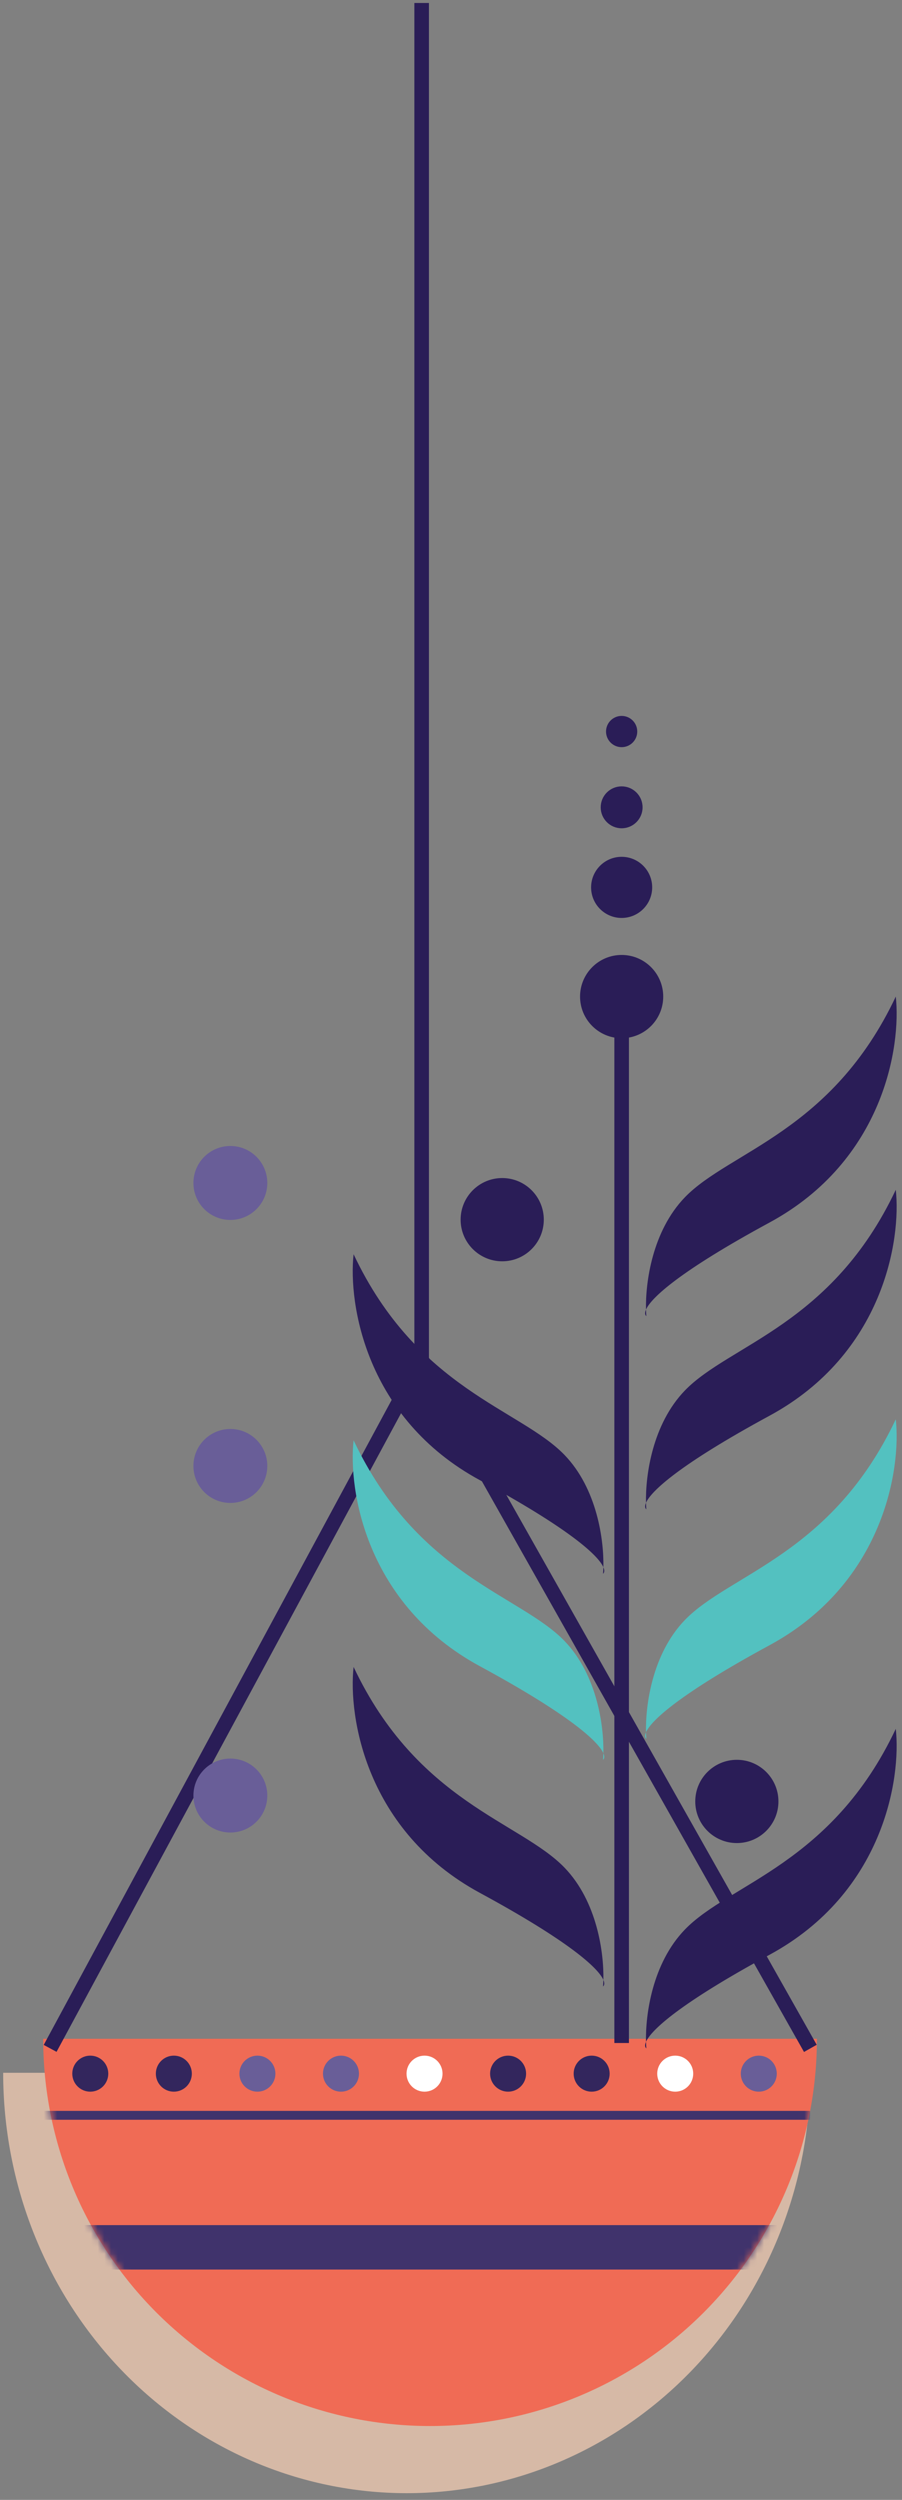 <svg width="134" height="371" viewBox="0 0 134 371" fill="none" xmlns="http://www.w3.org/2000/svg">
<rect x="0" y="0" width="134" height="371" fill="#808080" stroke="none"/>
<path d="M120.387 307.618C120.387 315.811 118.836 323.924 115.823 331.493C112.809 339.063 108.393 345.94 102.825 351.734C97.258 357.527 90.648 362.122 83.374 365.258C76.099 368.393 68.302 370.007 60.429 370.007C52.555 370.007 44.758 368.393 37.484 365.258C30.209 362.122 23.6 357.527 18.032 351.734C12.464 345.94 8.048 339.063 5.035 331.493C2.022 323.924 0.471 315.811 0.471 307.618L60.429 307.618H120.387Z" fill="#D6B9A6"/>
<path d="M121.36 302.569C121.36 310.117 119.873 317.59 116.985 324.563C114.097 331.536 109.863 337.871 104.526 343.208C99.19 348.545 92.854 352.778 85.881 355.666C78.909 358.555 71.435 360.041 63.888 360.041C56.34 360.041 48.867 358.555 41.894 355.666C34.922 352.778 28.586 348.545 23.249 343.208C17.912 337.871 13.679 331.536 10.791 324.563C7.903 317.59 6.416 310.117 6.416 302.569L63.888 302.569H121.36Z" fill="#F06B55"/>
<mask id="mask0_401_16198" style="mask-type:alpha" maskUnits="userSpaceOnUse" x="6" y="302" width="116" height="59">
<path d="M121.36 302.569C121.36 310.117 119.873 317.59 116.985 324.563C114.097 331.536 109.863 337.871 104.526 343.208C99.19 348.545 92.854 352.778 85.881 355.666C78.909 358.555 71.435 360.041 63.888 360.041C56.34 360.041 48.867 358.555 41.894 355.666C34.922 352.778 28.586 348.545 23.249 343.208C17.912 337.871 13.679 331.536 10.791 324.563C7.903 317.59 6.416 310.117 6.416 302.569L63.888 302.569H121.36Z" fill="#F06B55"/>
</mask>
<g mask="url(#mask0_401_16198)">
<circle cx="13.412" cy="307.747" r="2.674" fill="#33265D"/>
<circle cx="25.826" cy="307.747" r="2.674" fill="#33265D"/>
<circle cx="38.241" cy="307.747" r="2.674" fill="#695E98"/>
<circle cx="50.655" cy="307.747" r="2.674" fill="#695E98"/>
<circle cx="63.068" cy="307.747" r="2.674" fill="white"/>
<circle cx="75.482" cy="307.747" r="2.674" fill="#33265D"/>
<circle cx="87.896" cy="307.747" r="2.674" fill="#33265D"/>
<circle cx="100.31" cy="307.747" r="2.674" fill="white"/>
<circle cx="112.724" cy="307.747" r="2.674" fill="#695E98"/>
<rect x="5.793" y="313.272" width="114.551" height="1.319" fill="#40336C"/>
<rect x="5.793" y="330.225" width="114.551" height="6.593" fill="#40336C"/>
</g>
<path d="M7.448 303.996L62.64 201.789M62.64 201.789V0.443M62.64 201.789L120.386 303.996" stroke="#2A1D57" stroke-width="2.165"/>
<circle cx="34.223" cy="175.561" r="5.488" fill="#695E98"/>
<circle cx="34.223" cy="217.559" r="5.488" fill="#695E98"/>
<circle cx="34.223" cy="266.473" r="5.488" fill="#695E98"/>
<path d="M95.97 194.352C95.979 194.706 95.996 195.032 96.02 195.324C95.814 195.151 95.76 194.834 95.97 194.352C95.875 190.349 96.891 182.704 101.755 177.678C108.372 170.84 123.592 167.973 133.077 147.9C133.886 155.253 131.268 172.252 114.328 181.428C101.028 188.632 96.737 192.592 95.97 194.352Z" fill="#2A1D57"/>
<path d="M95.97 223.024C95.979 223.378 95.996 223.704 96.02 223.997C95.814 223.823 95.76 223.506 95.97 223.024C95.875 219.021 96.891 211.376 101.755 206.351C108.372 199.513 123.592 196.645 133.077 176.572C133.886 183.925 131.268 200.924 114.328 210.1C101.028 217.305 96.737 221.264 95.97 223.024Z" fill="#2A1D57"/>
<path d="M95.97 303.024C95.979 303.378 95.996 303.704 96.02 303.996C95.814 303.823 95.76 303.506 95.97 303.024C95.875 299.02 96.891 291.376 101.755 286.35C108.372 279.512 123.592 276.645 133.077 256.572C133.886 263.924 131.268 280.924 114.328 290.1C101.028 297.304 96.737 301.263 95.97 303.024Z" fill="#2A1D57"/>
<path d="M95.97 257.083C95.979 257.437 95.996 257.763 96.02 258.056C95.814 257.882 95.76 257.565 95.97 257.083C95.875 253.08 96.891 245.435 101.755 240.41C108.372 233.572 123.592 230.704 133.077 210.631C133.886 217.984 131.268 234.983 114.328 244.16C101.028 251.364 96.737 255.323 95.97 257.083Z" fill="#53C1C0"/>
<path d="M89.636 232.588C89.628 232.942 89.611 233.268 89.587 233.561C89.792 233.387 89.846 233.07 89.636 232.588C89.731 228.585 88.715 220.94 83.852 215.914C77.234 209.077 62.014 206.209 52.529 186.136C51.721 193.489 54.338 210.488 71.279 219.664C84.579 226.869 88.869 230.828 89.636 232.588Z" fill="#2A1D57"/>
<path d="M89.636 293.835C89.628 294.189 89.611 294.515 89.587 294.807C89.792 294.634 89.846 294.317 89.636 293.835C89.731 289.831 88.715 282.187 83.852 277.161C77.234 270.323 62.014 267.456 52.529 247.383C51.721 254.735 54.338 271.735 71.279 280.911C84.579 288.115 88.869 292.074 89.636 293.835Z" fill="#2A1D57"/>
<path d="M89.636 260.197C89.628 260.551 89.611 260.876 89.587 261.169C89.792 260.995 89.846 260.678 89.636 260.197C89.731 256.193 88.715 248.549 83.852 243.523C77.234 236.685 62.014 233.817 52.529 213.745C51.721 221.097 54.338 238.097 71.279 247.273C84.579 254.477 88.869 258.436 89.636 260.197Z" fill="#53C1C0"/>
<path d="M92.351 151.755V303.198" stroke="#2A1D57" stroke-width="2.165"/>
<circle cx="92.35" cy="147.9" r="6.178" fill="#2A1D57"/>
<circle cx="74.608" cy="181.009" r="6.178" fill="#2A1D57"/>
<circle cx="109.465" cy="267.347" r="6.178" fill="#2A1D57"/>
<circle cx="92.35" cy="131.694" r="4.537" fill="#2A1D57"/>
<circle cx="92.35" cy="119.813" r="3.111" fill="#2A1D57"/>
<circle cx="92.35" cy="108.566" r="2.319" fill="#2A1D57"/>
</svg>
